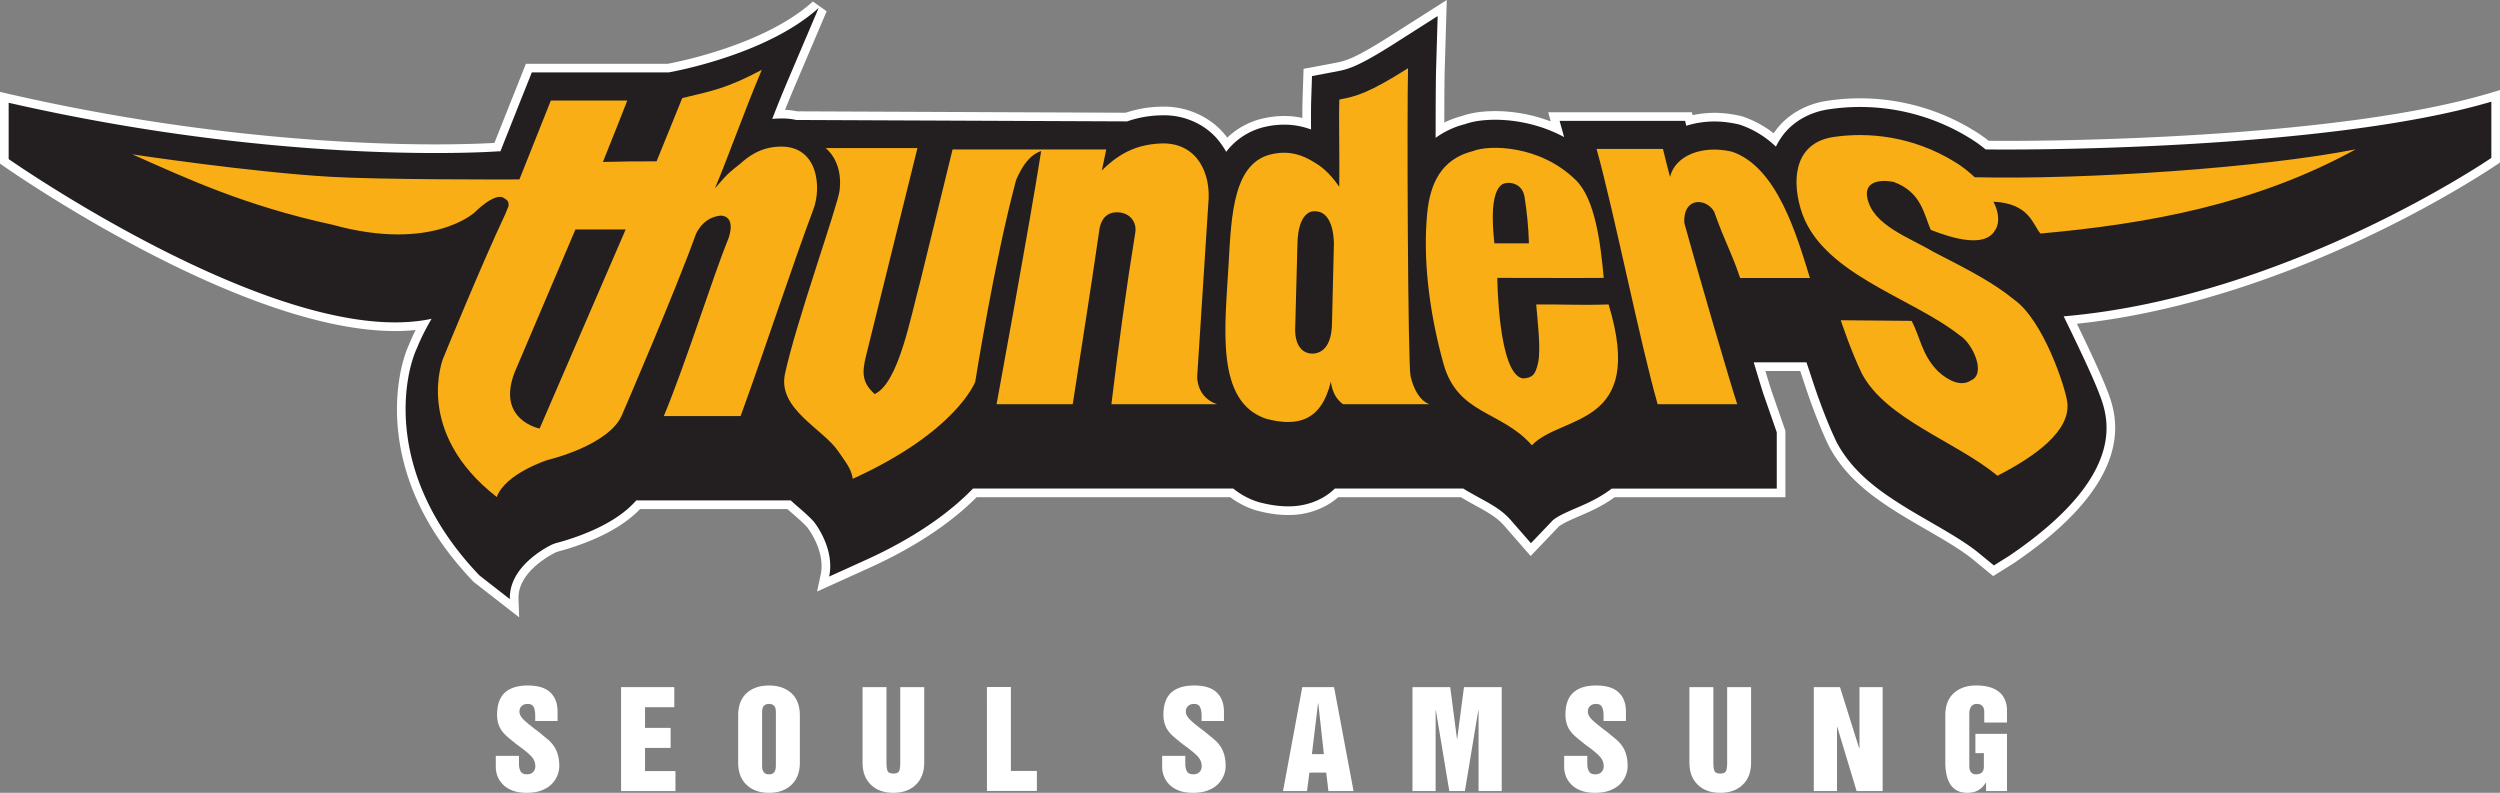 <svg xmlns="http://www.w3.org/2000/svg" width="395.324mm" height="125.365mm" viewBox="0 0 395.324 125.365"><rect x="0" y="0" width="395.324" height="125.365" fill="#808080" stroke="none"/><defs><clipPath id="a" clipPathUnits="userSpaceOnUse"><path d="M0 0h425.197v595.276H0Z"/></clipPath><clipPath id="b" clipPathUnits="userSpaceOnUse"><path d="M0 0h425.197v595.276H0Z"/></clipPath><clipPath id="c" clipPathUnits="userSpaceOnUse"><path d="M0 0h425.197v595.276H0Z"/></clipPath><clipPath id="d" clipPathUnits="userSpaceOnUse"><path d="M0 0h425.197v595.276H0Z"/></clipPath></defs><g style="stroke-width:.292"><g clip-path="url(#a)" style="fill:#fff;stroke-width:.292" transform="matrix(1.208 0 0 -1.208 -48.886 519.823)"><g style="fill:#fff;stroke-width:.292"><path d="M0 0v-1.007c0-.43.073-.772.221-1.031.149-.251.425-.377.834-.377.343 0 .607.1.802.299.192.201.287.449.287.752 0 .503-.181.942-.546 1.318C1.239.337.678.796-.07 1.33c-.057.044-.149.113-.272.203-.18.149-.317.265-.41.336-.363.286-.657.533-.885.741a4.24 4.24 0 0 0-.623.697c-.184.26-.331.561-.442.904a4.107 4.107 0 0 0-.161 1.185c0 1.311.345 2.272 1.03 2.893.688.613 1.679.922 2.975.922 1.325 0 2.311-.294 2.954-.897.637-.607.959-1.446.959-2.52V4.562H2.127v.733c0 .444-.066.805-.195 1.087-.131.277-.397.417-.79.417-.329 0-.593-.092-.786-.278-.193-.179-.292-.43-.292-.745 0-.34.203-.701.598-1.085.396-.38.996-.862 1.788-1.454l.223-.17c.124-.101.306-.257.543-.457.354-.276.635-.516.846-.717a4.21 4.21 0 0 0 .593-.751c.187-.295.339-.647.453-1.055.113-.408.171-.891.171-1.451a3.19 3.19 0 0 0-.224-1.135 3.376 3.376 0 0 0-.715-1.137c-.327-.352-.77-.642-1.327-.865-.558-.226-1.22-.335-1.991-.335-.742 0-1.369.101-1.891.306-.522.208-.945.479-1.263.819-.316.34-.546.704-.689 1.088a3.432 3.432 0 0 0-.212 1.16V0Z" style="fill:#fff;fill-opacity:1;fill-rule:nonzero;stroke:none;stroke-width:.292" transform="translate(108.401 331.373)"/></g></g><g style="fill:#fff;stroke-width:.292"><path d="M0 0h6.968v-2.626H3.136v-2.708h3.35v-2.62h-3.35v-3.036H7.12v-2.618H0Z" style="fill:#fff;fill-opacity:1;fill-rule:nonzero;stroke:none;stroke-width:.292" transform="matrix(1.208 0 0 -1.208 98.21 108.656)"/></g><g clip-path="url(#b)" style="fill:#fff;stroke-width:.292" transform="matrix(1.208 0 0 -1.208 -48.886 519.823)"><g style="fill:#fff;stroke-width:.292"><path d="M0 0c0 1.287.369 2.267 1.103 2.935.741.668 1.716 1.001 2.933 1.001 1.212 0 2.19-.333 2.929-1.001C7.704 2.267 8.074 1.287 8.074 0v-6.177c0-1.21-.366-2.177-1.09-2.876-.731-.708-1.712-1.058-2.948-1.058-1.238 0-2.219.35-2.946 1.058C.361-8.354 0-7.387 0-6.177Zm3.133-6.452c0-.136.005-.264.017-.391a1.16 1.16 0 0 1 .103-.391.7.7 0 0 1 .274-.329c.122-.088.292-.127.509-.127.215 0 .383.039.51.127a.74.74 0 0 1 .273.329c.057.136.089.267.101.391.012.127.016.255.016.391V.277c0 .176-.004.321-.016.447a1.137 1.137 0 0 1-.101.37.701.701 0 0 1-.273.309.961.961 0 0 1-.51.121c-.217 0-.387-.043-.509-.121a.663.663 0 0 1-.274-.309.99.99 0 0 1-.103-.37 4.771 4.771 0 0 1-.017-.447Z" style="fill:#fff;fill-opacity:1;fill-rule:nonzero;stroke:none;stroke-width:.292" transform="translate(137.096 336.647)"/></g><g style="fill:#fff;stroke-width:.292"><path d="M0 0h3.131v-9.933c0-.476.048-.825.145-1.043.098-.226.352-.335.759-.335.411 0 .661.109.757.335.096.218.144.567.144 1.043V0h3.138v-9.898c0-1.209-.368-2.177-1.097-2.876-.726-.708-1.705-1.058-2.942-1.058s-2.218.35-2.947 1.058C.366-12.075 0-11.107 0-9.898Z" style="fill:#fff;fill-opacity:1;fill-rule:nonzero;stroke:none;stroke-width:.292" transform="translate(153.377 340.368)"/></g></g><path d="M-24.55 86.642h1.107v3.877h1.2v.924h-2.306z" style="fill:#fff;fill-opacity:1;fill-rule:nonzero;stroke:none;stroke-width:.103" transform="matrix(3.424 0 0 3.424 240.122 -188.032)"/><g clip-path="url(#c)" style="fill:#fff;stroke-width:.292" transform="matrix(1.208 0 0 -1.208 -48.886 519.823)"><g style="fill:#fff;stroke-width:.292"><path d="M0 0v-1.007c0-.43.076-.772.226-1.031.144-.251.422-.377.834-.377.338 0 .604.1.8.299.189.201.285.449.285.752 0 .503-.179.942-.542 1.318C1.241.337.685.796-.064 1.33l-.271.203c-.187.149-.323.265-.412.336-.361.286-.659.533-.883.741-.232.2-.439.435-.625.697-.187.26-.336.561-.44.904a3.877 3.877 0 0 0-.163 1.185c0 1.311.343 2.272 1.028 2.893.685.613 1.68.922 2.972.922 1.332 0 2.316-.294 2.957-.897.639-.607.964-1.446.964-2.52V4.562H2.132v.733c0 .444-.065.805-.199 1.087-.128.277-.391.417-.791.417-.328 0-.588-.092-.781-.278-.193-.179-.29-.43-.29-.745 0-.34.198-.701.596-1.085.393-.38.995-.862 1.784-1.454l.225-.17c.129-.101.304-.257.547-.457.35-.276.631-.516.842-.717.207-.207.409-.456.595-.751.187-.295.338-.647.451-1.055.112-.408.17-.891.17-1.451 0-.359-.074-.743-.218-1.135a3.466 3.466 0 0 0-.718-1.137c-.328-.352-.772-.642-1.331-.865-.554-.226-1.221-.335-1.991-.335-.738 0-1.37.101-1.89.306-.522.208-.942.479-1.262.819a3.21 3.21 0 0 0-.685 1.088 3.316 3.316 0 0 0-.213 1.16V0Z" style="fill:#fff;fill-opacity:1;fill-rule:nonzero;stroke:none;stroke-width:.292" transform="translate(195.625 331.373)"/></g></g><g style="fill:#fff;stroke-width:.292"><path d="M0 0h4.159l2.552-13.608h-3.29l-.289 2.422H.935l-.321-2.422H-2.52Zm1.26-8.77h1.566l-.732 6.656h-.032Z" style="fill:#fff;fill-opacity:1;fill-rule:nonzero;stroke:none;stroke-width:.292" transform="matrix(1.208 0 0 -1.208 205.93 108.656)"/></g><g style="fill:#fff;stroke-width:.292"><path d="M0 0h4.941l.882-6.749h.037L6.743 0h4.94v-13.608H8.652v10.572h-.037L6.863-13.608H4.821L3.065-3.036h-.034v-10.572H0Z" style="fill:#fff;fill-opacity:1;fill-rule:nonzero;stroke:none;stroke-width:.292" transform="matrix(1.208 0 0 -1.208 223.353 108.656)"/></g><g clip-path="url(#d)" style="fill:#fff;stroke-width:.292" transform="matrix(1.208 0 0 -1.208 -48.886 519.823)"><g style="fill:#fff;stroke-width:.292"><path d="M0 0v-1.007c0-.43.076-.772.224-1.031.144-.251.422-.377.833-.377.341 0 .607.1.799.299.193.201.291.449.291.752 0 .503-.181.942-.549 1.318C1.237.337.683.796-.067 1.33c-.054.044-.149.113-.271.203-.186.149-.322.265-.414.336-.36.286-.655.533-.882.741-.228.2-.437.435-.621.697-.191.26-.338.561-.444.904a4.039 4.039 0 0 0-.161 1.185c0 1.311.343 2.272 1.033 2.893.68.613 1.673.922 2.967.922 1.332 0 2.316-.294 2.957-.897.644-.607.961-1.446.961-2.52V4.562H2.129v.733c0 .444-.067.805-.195 1.087-.131.277-.394.417-.794.417-.328 0-.588-.092-.779-.278-.195-.179-.292-.43-.292-.745 0-.34.196-.701.595-1.085.398-.38.996-.862 1.787-1.454l.223-.17c.126-.101.306-.257.545-.457.351-.276.632-.516.844-.717a4.46 4.46 0 0 0 .597-.751c.184-.295.338-.647.449-1.055.112-.408.168-.891.168-1.451 0-.359-.07-.743-.219-1.135a3.456 3.456 0 0 0-.715-1.137c-.326-.352-.773-.642-1.329-.865-.554-.226-1.223-.335-1.991-.335-.74 0-1.37.101-1.894.306-.52.208-.94.479-1.258.819-.317.34-.549.704-.687 1.088a3.295 3.295 0 0 0-.214 1.16V0Z" style="fill:#fff;fill-opacity:1;fill-rule:nonzero;stroke:none;stroke-width:.292" transform="translate(248.25 331.373)"/></g><g style="fill:#fff;stroke-width:.292"><path d="M0 0h3.134v-9.933c0-.476.047-.825.146-1.043.097-.226.35-.335.759-.335.405 0 .658.109.754.335.099.218.148.567.148 1.043V0h3.133v-9.898c0-1.209-.363-2.177-1.092-2.876-.725-.708-1.704-1.058-2.943-1.058s-2.221.35-2.947 1.058C.366-12.075 0-11.107 0-9.898Z" style="fill:#fff;fill-opacity:1;fill-rule:nonzero;stroke:none;stroke-width:.292" transform="translate(261.616 340.368)"/></g></g><g style="fill:#fff;stroke-width:.292"><path d="M0 0h3.426l2.519-8.026h.034V0h3.032v-13.608H5.604l-2.537 8.41h-.03v-8.41H0Z" style="fill:#fff;fill-opacity:1;fill-rule:nonzero;stroke:none;stroke-width:.292" transform="matrix(1.208 0 0 -1.208 286.817 108.656)"/></g><g style="fill:#fff;stroke-width:.292"><path d="M0 0c0 1.287.37 2.267 1.112 2.935.738.668 1.713 1.001 2.932 1.001.561 0 1.087-.053 1.563-.167.476-.111.903-.3 1.278-.564.373-.262.664-.609.873-1.035.212-.437.318-.959.318-1.567V-.914H5.097V.453c0 .346-.083.614-.242.793-.154.186-.407.278-.752.278a.922.922 0 0 1-.48-.126.919.919 0 0 1-.297-.317 1.539 1.539 0 0 1-.147-.405A1.902 1.902 0 0 1 3.14.277v-6.729c0-.136.002-.264.012-.391.014-.124.048-.255.105-.391a.71.71 0 0 1 .271-.329c.129-.088.295-.127.516-.127.669 0 1.002.338 1.002 1.017v1.755H3.938v2.524h4.138v-7.494h-2.74v1.104h-.037c-.285-.453-.619-.791-1.007-1-.384-.218-.851-.327-1.414-.327-.54 0-1.002.106-1.375.318a2.358 2.358 0 0 0-.889.856A4.135 4.135 0 0 0 .147-7.69 7.742 7.742 0 0 0 0-6.177Z" style="fill:#fff;fill-opacity:1;fill-rule:nonzero;stroke:none;stroke-width:.292" transform="matrix(1.208 0 0 -1.208 307.612 113.15)"/></g><g style="stroke-width:.292"><path d="m0 0-.057.06c-5.635 5.886-8.924 12.345-9.776 19.198-.649 5.217.343 9.638 1.397 11.86.11.28.38.938.838 1.855a26.148 26.148 0 0 0-2.682-.133c-20.154-.002-49.981 20.701-51.241 21.583l-.483.338v9.38l1.385-.316c24.935-5.7 45.56-6.551 55.636-6.551 4.109 0 6.798.138 7.7.193l2.188 5.505c.391.982.601 1.51.741 1.814l-.014.006 1.207 3.034h18.58c1.416.263 12.761 2.513 18.984 8.153l1.803-1.282-4.064-9.55c-.44-1.032-.895-2.14-1.378-3.355a9.183 9.183 0 0 0 1.573-.192l43.017-.183c1.525.51 3.114.776 4.727.792l.036.005.286.001c3.192 0 6.308-1.5 8.132-3.915l.111-.144a10.016 10.016 0 0 0 5.087 2.599 12 12 0 0 0 2.295.232h.142c.766 0 1.536-.085 2.304-.254.001 1.14.011 1.938.033 2.577l.129 3.853 3.794.712c.973.183 1.416.267 2.371.662 1.131.476 2.745 1.382 4.928 2.766l7.652 4.87-.268-9.071c-.032-1.026-.052-3.418-.058-6.971a12.4 12.4 0 0 0 2.356.87c1.244.425 2.535.614 4.302.631a20.634 20.634 0 0 0 7.283-1.359l-.335 1.208h18.807l.093-.38c.898.194 1.845.296 2.83.304 1.102 0 2.249-.136 3.418-.403l.233-.06.23-.075a13.713 13.713 0 0 0 3.898-2.139c.087.128.176.253.268.377 1.524 2.069 4.002 3.485 6.792 3.88 1.391.211 2.816.319 4.226.319 3.687 0 9.275-.735 14.955-4.233a18.28 18.28 0 0 0 1.909-1.328c.551-.006 1.114-.01 1.686-.01l.628.002c.014 0 .212-.002.585-.002 4.26 0 42.208.175 62.575 6.218l1.455.432v-9.48l-.493-.337c-.067-.046-6.851-4.665-17.14-9.518-9.166-4.323-23.022-9.703-37.75-11.256 1.079-2.219 3.065-6.371 3.886-8.505l.05-.128c1.21-3.119 4.424-11.402-12.118-22.654L198.91.763l-2.499 2.053c-1.607 1.337-3.918 2.674-6.365 4.09-.917.53-1.864 1.078-2.811 1.647-3.656 2.246-7.411 4.789-9.739 9.049l-.066.112-.037.087c-.945 1.949-1.996 4.593-2.96 7.45l-.045.132-.739 2.225h-4.562c.599-1.984.793-2.579.855-2.753l1.767-5.078v-8.69h-22.352c-1.655-1.199-3.29-1.902-4.619-2.473-.397-.171-.772-.332-1.099-.487-1.054-.471-1.531-.817-1.617-.902l-.021-.024-3.64-3.811-3.464 3.965c-.846.971-1.872 1.62-3.588 2.55l-.406.225c-.514.284-1.089.601-1.679.957H113.17c-1.68-1.478-4.03-2.329-6.457-2.329l-.12.001c-1.263 0-2.56.184-4.068.578l-.164.045-.132.046a10.746 10.746 0 0 0-3.184 1.659H65.834c-3.503-3.519-8.291-6.659-14.239-9.34L44.95-1.261l.474 2.197c.652 3.026-1.602 5.995-1.625 6.025l-.042.054-.037.062c-.079.116-.639.733-2.181 2.04l-.475.422H21.783a13.751 13.751 0 0 0-1.58-1.404c-1.205-.919-2.599-1.722-4.264-2.458a33.073 33.073 0 0 0-4.901-1.699c-.064-.021-.151-.055-.261-.096l-.011-.005c-.39-.185-5.023-2.47-4.896-6.091l.084-2.422z" style="fill:#fff;fill-opacity:1;fill-rule:nonzero;stroke:none;stroke-width:.292" transform="matrix(1.208 0 0 -1.208 74.901 92.018)"/></g><g style="stroke-width:.292"><path d="m0 0-2.049-1.286L-3.917.249c-2.288 1.904-5.808 3.728-9.312 5.833-3.473 2.133-7.124 4.576-9.338 8.638l-.037.063-.018.044c-1.591 3.272-2.931 7.393-2.963 7.471l-.996 3.001h-6.901c.66-2.208 1.161-3.85 1.31-4.267l1.701-4.888V8.777h-21.594c-2.142-1.633-4.331-2.361-5.827-3.068-1.081-.482-1.77-.929-1.98-1.174l-2.777-2.909-2.649 3.033c-1.006 1.154-2.243 1.901-3.9 2.8-.699.388-1.493.814-2.306 1.318h-16.813c-.075-.07-.144-.136-.223-.205-1.69-1.529-3.924-2.145-5.901-2.122-1.299 0-2.552.216-3.795.541l-.113.031-.113.039c-1.193.377-2.239.984-3.154 1.716h-34.072c-2.669-2.764-7.081-6.217-14.23-9.439l-4.599-2.082c.777 3.603-1.836 6.957-1.836 6.957-.214.361-1.194 1.284-2.423 2.326-.245.219-.507.447-.77.69h-20.217a12.16 12.16 0 0 0-1.771-1.638c-1.324-1.009-2.731-1.745-4.032-2.32a32.227 32.227 0 0 0-4.751-1.645l-.01-.002c-.086-.027-.219-.078-.394-.144 0 0-5.749-2.589-5.588-7.176l-3.977 3.097c-12.682 13.247-9.853 26.293-8.158 29.824.005.009.571 1.543 1.889 3.777-19.484-4.191-55.364 20.907-55.364 20.907v7.37c36.758-8.402 64.01-6.361 64.01-6.361h.358c1.334 3.357 3.18 8.007 3.188 8.013l.923 2.321h17.863l-.007-.01s12.758 2.164 19.7 8.456l-4.064-9.549a172.573 172.573 0 0 1-2.017-4.98c.382.037.776.052 1.184.052a7.967 7.967 0 0 0 1.947-.194l43.326-.185c1.524.532 3.091.787 4.63.793l.032.005h.059c2.991.046 5.78-1.359 7.371-3.464a9.81 9.81 0 0 0 .873-1.32c.102.138.21.265.32.4a8.892 8.892 0 0 0 5.109 2.943 10.93 10.93 0 0 0 2.154.214 9.932 9.932 0 0 0 3.523-.632c-.002.487-.004.963-.004 1.416 0 1.004.007 1.904.033 2.632l.098 2.947 2.901.545c1.053.198 1.559.299 2.596.729 1.028.432 2.578 1.255 5.101 2.855l5.851 3.723-.205-6.935c-.041-1.315-.059-4.745-.061-9.003a11.222 11.222 0 0 0 3.816 1.784c1.25.433 2.497.57 3.988.584 2.585-.01 5.849-.569 9.015-2.269l-.589 2.118h16.428l.156-.642c1.168.38 2.401.556 3.665.566 1.035 0 2.092-.131 3.157-.375l.17-.043.17-.055c1.816-.64 3.315-1.629 4.57-2.819.244.496.531.982.879 1.446 1.37 1.86 3.62 3.094 6.044 3.437A27.336 27.336 0 0 0-5.23 54.665c.774-.466 1.48-.982 2.096-1.492.881-.011 1.791-.017 2.726-.012 0 0 41.552-.243 63.477 6.263v-7.365S36.442 33.83 7.083 31.322c0 0 3.441-6.961 4.565-9.883C12.777 18.518 16.033 10.905 0 0" style="fill:#231f20;fill-opacity:1;fill-rule:nonzero;stroke:none;stroke-width:.292" transform="matrix(1.208 0 0 -1.208 317.768 87.86)"/></g><g style="stroke-width:.292"><path d="M0 0c-.363 1.563-.48 34.972-.331 40.321-5.223-3.315-6.839-3.694-8.995-4.101-.088-2.589.05-8.649-.012-11.419-1.315 1.936-2.533 2.77-3.177 3.147-1.672 1.056-3.318 1.586-5.472 1.16-5.179-.974-5.471-7.843-5.825-14.301-.458-8.266-1.828-18.122 4.922-20.381 4.168-1.097 7.226-.231 8.448 4.851.242-1.438.676-2.217 1.592-2.939H2.474S.77-3.271 0 0m-10.039 17.143-.258-10.651c-.239-4.138-2.961-3.496-2.961-3.496-2.143.411-1.839 3.478-1.839 3.478l.285 10.757c.076 4.726 2.288 4.362 2.288 4.362 2.662 0 2.485-4.45 2.485-4.45m-72.336 12.918c-2.858 0-4.546-1.517-5.401-2.268-1.235-1.005-1.411-1.005-3.286-3.197 1.753 4.125 3.857 10.147 6.139 15.513-4.588-2.436-6.542-2.774-10.414-3.698l-3.362-8.281c-2.937 0-3.722 0-7.026-.081 1.368 3.352 3.191 8.041 3.191 8.041h-10.006l-3.883-9.749-.234-.579c-2.796-.009-17.943-.039-24.642.34-10.473.593-26.022 2.941-26.022 2.941 7.253-3.219 14.784-6.732 26.179-9.208 13.063-3.613 18.641 1.622 18.641 1.622s2.644 2.698 3.83 1.861c.303-.209.683-.342.589-1.062l-.4-.984c-3.22-6.835-8.15-18.922-8.15-18.922s-3.947-9.619 7.011-18.16c1.139 3.099 6.682 4.855 6.682 4.855s8.2 1.918 9.77 6.024c0 0 6.972 16.143 9.635 23.58 1.211 2.439 3.286 2.366 3.286 2.366s1.884.085 1.034-2.766c-2.199-5.43-5.623-16.47-8.537-23.461h10.055c2.914 7.992 7.013 20.415 9.527 27.069 1.069 2.835.631 8.204-4.206 8.204M-114.01-6.851s-5.716 1.124-3.255 7.396l7.944 18.667h6.576zM16.449 9.396c.115-1.735.66-5.831.24-7.667-.352-1.504-.697-1.943-1.982-2.02-3.256.516-3.352 13.165-3.352 13.165 4.944.016 8.819-.046 13.931 0-.428 4.632-1.131 10.327-3.664 12.814-4.697 4.595-11.325 4.636-13.458 3.784-4.173-1.052-5.61-4.283-5.985-8.126-.556-5.732.155-12.587 2.136-19.735 1.872-6.669 7.586-6.103 11.564-10.648C19.78-4.95 30.848-6.795 25.921 9.396c-3.95-.127-6.893.046-9.472 0m-4.444 15.729c.78.421 2.57.22 2.909-1.591.346-2.271.512-4 .579-6.14h-4.522c-.274 2.533-.546 6.713 1.034 7.731m30.071 4.267c-3.89.915-7.452-.51-8.113-3.306-.304 1.18-.621 2.384-.925 3.667h-8.69c2.277-8.177 5.736-25.545 7.996-33.415h10.419c-.692 1.976-5.32 17.827-6.929 23.72-.203 3.361 2.789 3.338 3.894 1.518 1.58-4.428 2.136-4.952 3.414-8.719h9.136c-1.724 5.576-4.287 14.53-10.202 16.535M-27.932-.037l1.453 22.599c.416 4.039-1.49 7.915-5.902 7.915-3.005-.073-5.437-.956-8.041-3.551 0 0 .332 1.457.582 2.758h-20.115l-4.236-17.316c-1.257-4.58-2.811-13.251-5.966-14.707-1.552 1.456-1.728 2.594-1.124 5.018l6.727 27.184H-76.57s2.292-1.644 1.834-5.521c-.241-2.026-5.748-17.395-7.159-24.057-.979-4.573 5.01-7.176 6.997-10.14.83-1.235 1.716-2.24 1.873-3.573C-59.417-7.255-56.986-.723-56.986-.723s2.51 15.845 5.353 26.432c.818 1.832 1.71 3.212 3.278 3.775-1.506-9.614-5.839-33.146-5.839-33.146h9.97c1.313 8.6 2.103 13.295 3.52 23.071.257 1.194.979 2.223 2.666 2.026 1.364-.17 2.196-1.292 2.008-2.592-1.192-7.314-2.218-14.946-3.133-22.505h13.829c-2.72.913-2.598 3.625-2.598 3.625m106.928 10.07c-2.676 2.174-5.577 3.703-10.63 6.292-3.099 1.859-7.899 3.433-8.587 7.071-.386 2.021 1.502 2.396 3.426 2.049 3.699-1.327 4.002-4.309 4.89-6.286 2.88-1.138 7.009-2.338 8.359-.138.522.691.671 1.853.092 3.302 0 0-.085.204-.251.522 4.731-.224 5.12-2.958 6.155-4.166 13.982 1.256 28.123 3.8 41.272 11.023-12.405-2.436-35.284-3.993-49.873-3.654-.611.581-1.696 1.479-2.604 2.001-5.548 3.421-11.431 3.944-15.932 3.258-4.614-.708-5.545-4.837-4.276-9.311 2.446-8.552 14.368-11.534 20.808-16.614 1.758-1.062 3.563-5.11 1.498-5.93-1.175-.83-2.885-.13-4.292 1.185-2.158 2.176-2.283 4.391-3.466 6.609l-9.274.085s1.351-4.09 2.774-7c3.189-5.982 12.224-8.814 17.744-13.357 4.913 2.52 9.582 5.853 9.138 9.596-.209 1.862-3.12 10.761-6.971 13.463" style="fill:#f9ae16;fill-opacity:1;fill-rule:nonzero;stroke:none;stroke-width:.292" transform="matrix(1.208 0 0 -1.208 223.053 59.493)"/></g></g></svg>